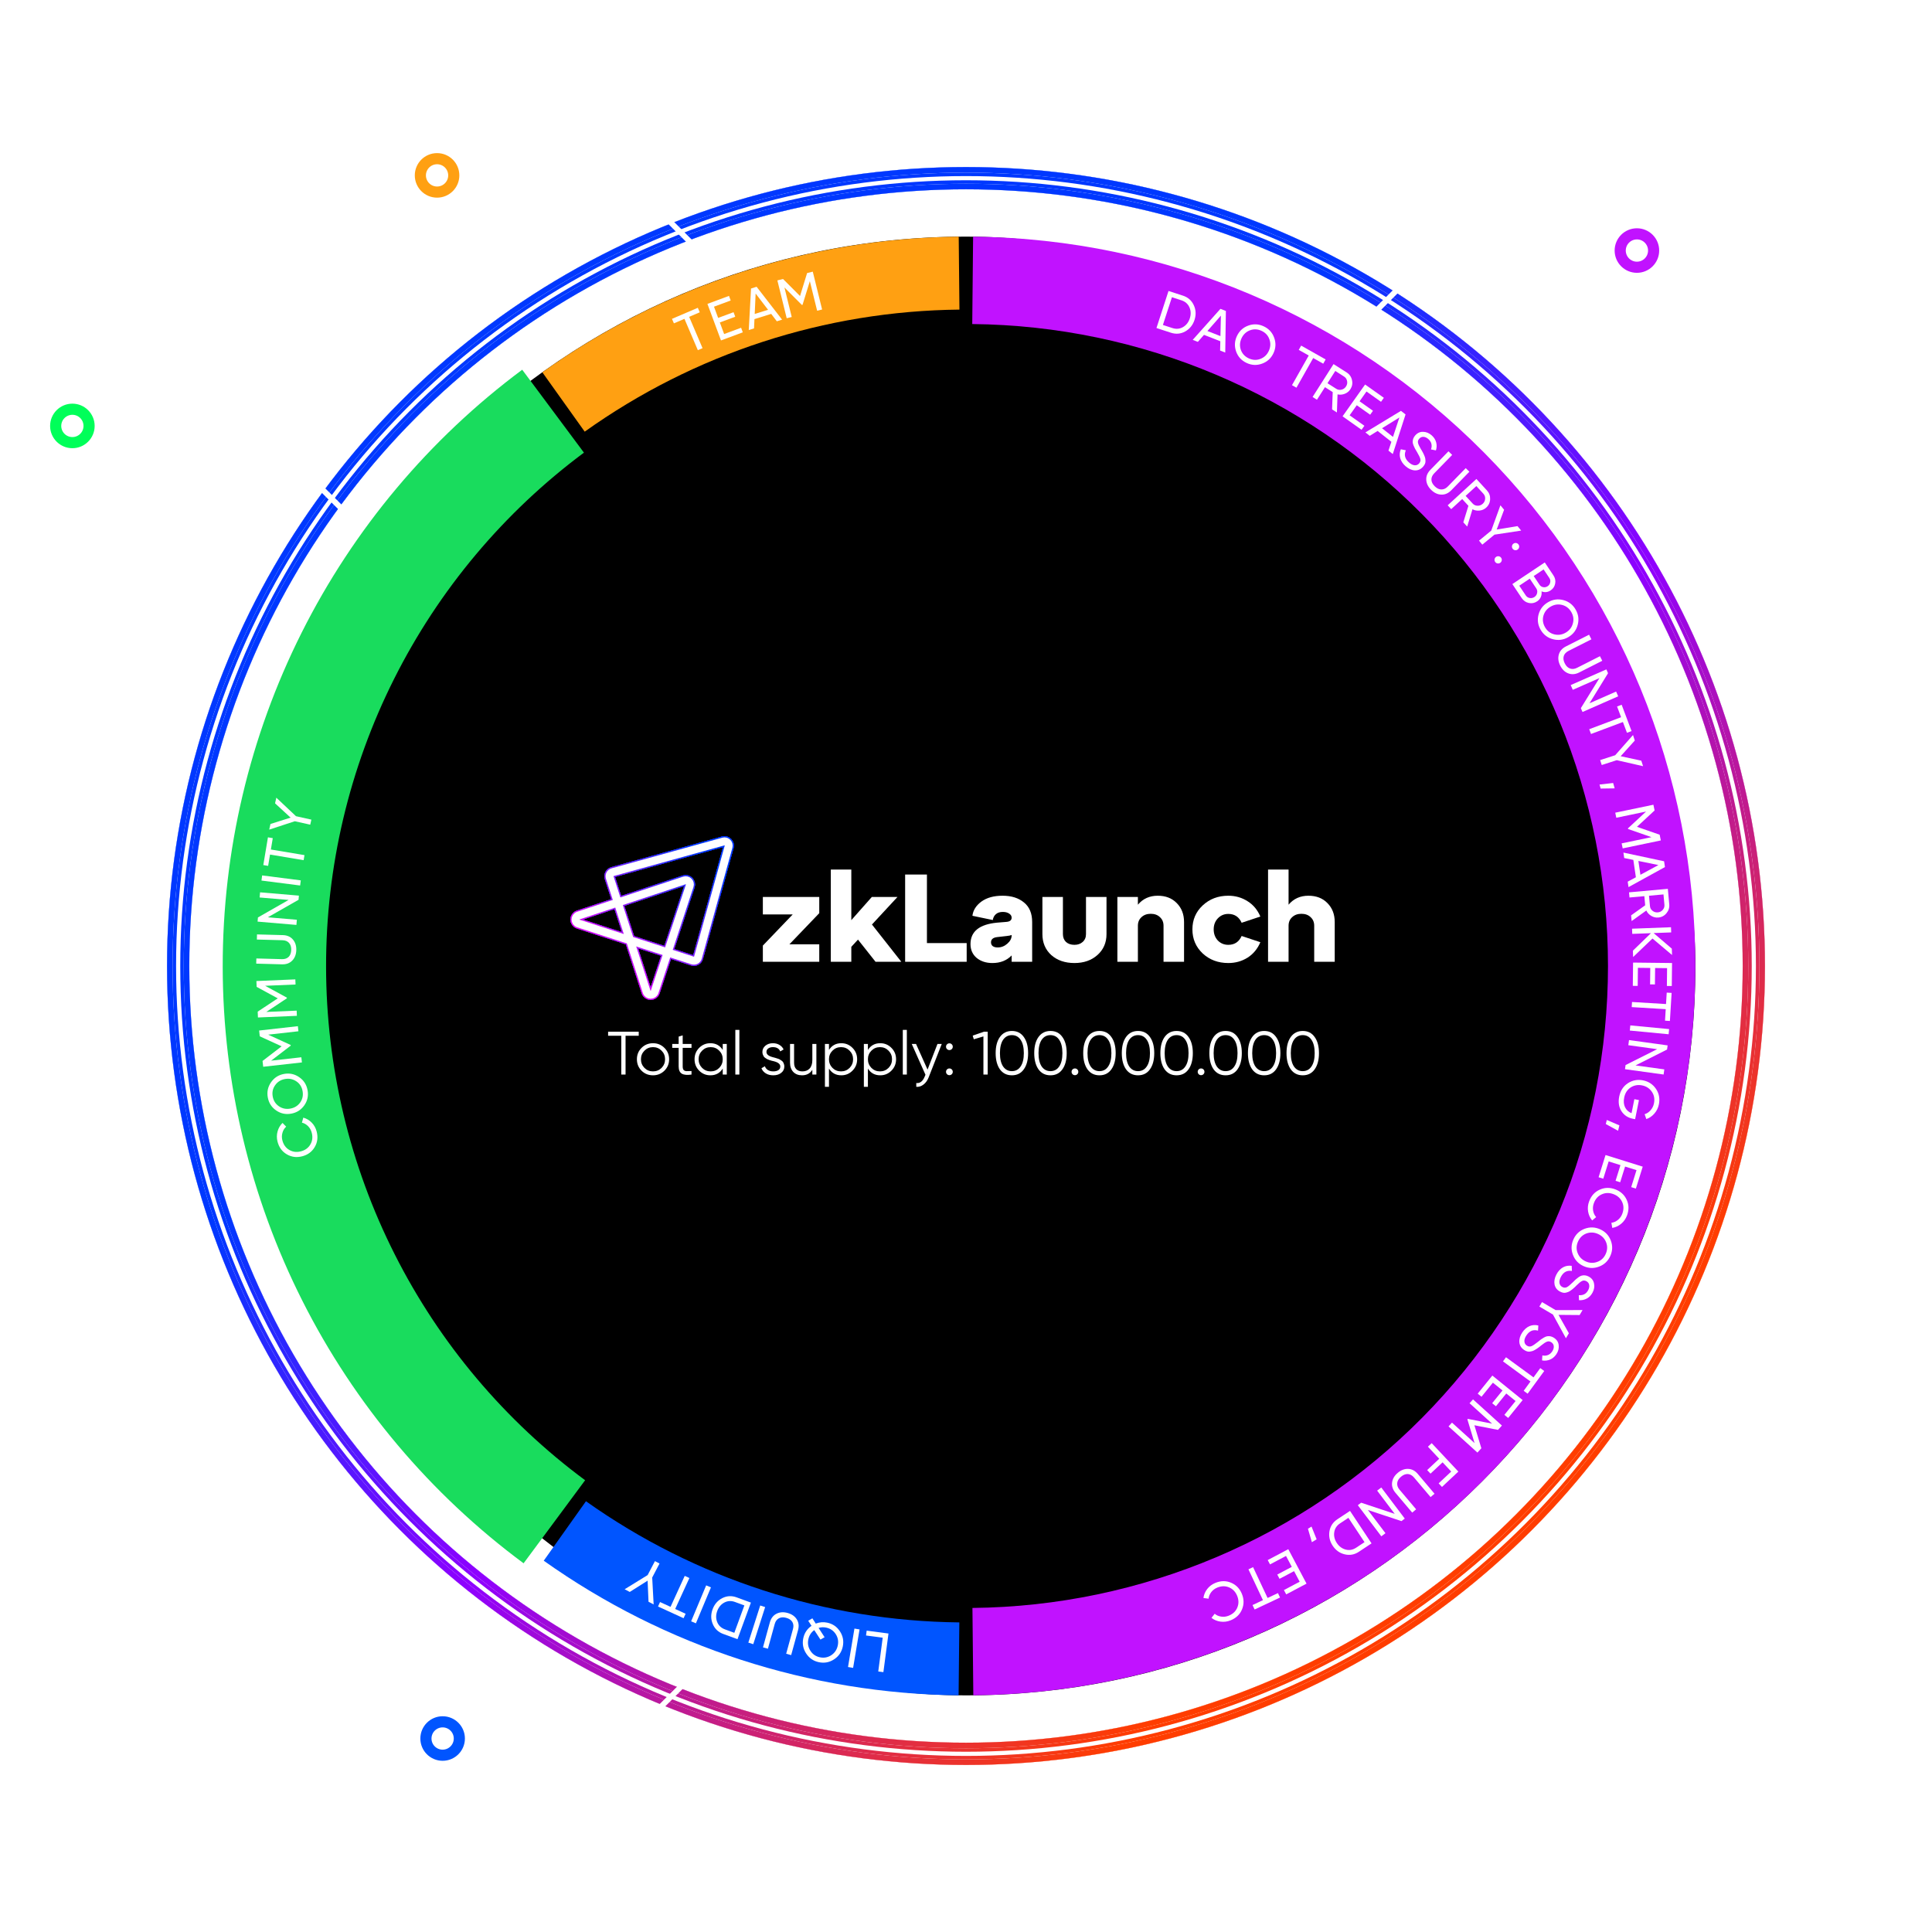<svg width="654" height="654" viewBox="0 0 694 694" fill="none" xmlns="http://www.w3.org/2000/svg">
<rect x="85" y="85" width="524" height="524" rx="262" fill="black"/>
<g filter="url(#filter0_f_229_1903)">
<circle cx="347" cy="347" r="283" stroke="white" stroke-width="8"/>
<circle cx="347" cy="347" r="283" stroke="url(#paint0_linear_229_1903)" stroke-width="8"/>
</g>
<g filter="url(#filter1_f_229_1903)">
<circle cx="347" cy="347" r="283" stroke="white" stroke-width="8"/>
<circle cx="347" cy="347" r="283" stroke="url(#paint1_linear_229_1903)" stroke-width="8"/>
</g>
<g filter="url(#filter2_f_229_1903)">
<circle cx="347" cy="347" r="283" stroke="white" stroke-width="4"/>
<circle cx="347" cy="347" r="283" stroke="url(#paint2_linear_229_1903)" stroke-width="4"/>
</g>
<circle cx="347" cy="347" r="283" stroke="white" stroke-width="1.5"/>
<path d="M274.027 322.203H294.289V328.024L283.559 339.217H294.289V345.485H274.027V339.665L284.757 328.471H274.027V322.203Z" fill="white"/>
<path d="M313.218 332.098L323.764 345.485H314.507L308.198 337.516L305.804 340.112V345.485H298.436V312.353H305.804V330.531L313.172 322.203H322.382L313.218 332.098Z" fill="white"/>
<path d="M347.243 345.485H325.138V314.144H332.967V338.769H347.243V345.485Z" fill="white"/>
<path d="M360.128 321.756C363.321 321.756 365.885 322.561 367.819 324.173C369.784 325.755 370.766 328.098 370.766 331.203V345.485H363.398V343.202C361.648 345.022 359.345 345.933 356.49 345.933C354.218 345.933 352.33 345.321 350.826 344.097C349.352 342.843 348.615 341.187 348.615 339.127C348.615 334.59 351.808 332.023 358.194 331.426L361.464 331.158C362.753 331.068 363.398 330.561 363.398 329.636C363.398 329.039 363.091 328.546 362.477 328.158C361.893 327.77 361.141 327.576 360.22 327.576C359.176 327.576 358.347 327.845 357.733 328.382C357.119 328.919 356.751 329.621 356.628 330.486L349.306 328.964C349.552 326.964 350.626 325.263 352.53 323.86C354.464 322.457 356.997 321.756 360.128 321.756ZM358.378 340.336C359.668 340.336 360.819 339.888 361.832 338.993C362.876 338.098 363.398 337.098 363.398 335.993V335.859C363.091 336.008 362.523 336.128 361.694 336.217L358.148 336.62C356.705 336.799 355.984 337.426 355.984 338.501C355.984 339.068 356.183 339.515 356.582 339.844C357.012 340.172 357.611 340.336 358.378 340.336Z" fill="white"/>
<path d="M374.445 335.546V322.203H381.814V335.546C381.814 336.71 382.182 337.65 382.919 338.366C383.686 339.053 384.7 339.396 385.958 339.396C387.156 339.396 388.138 339.053 388.906 338.366C389.704 337.65 390.103 336.71 390.103 335.546V322.203H397.471V335.546C397.471 338.62 396.381 341.127 394.201 343.067C392.052 344.978 389.305 345.933 385.958 345.933C382.55 345.933 379.772 344.978 377.623 343.067C375.505 341.127 374.445 338.62 374.445 335.546Z" fill="white"/>
<path d="M415.884 321.756C418.709 321.756 420.981 322.636 422.7 324.397C424.45 326.158 425.325 328.427 425.325 331.203V345.485H417.957V332.546C417.957 331.262 417.527 330.232 416.667 329.456C415.838 328.651 414.733 328.248 413.352 328.248C412.001 328.248 410.895 328.651 410.036 329.456C409.176 330.232 408.746 331.262 408.746 332.546V345.485H401.378V322.203H408.746V324.979C410.558 322.83 412.937 321.756 415.884 321.756Z" fill="white"/>
<path d="M432.013 342.485C429.557 340.157 428.329 337.277 428.329 333.844C428.329 330.412 429.557 327.546 432.013 325.248C434.5 322.92 437.57 321.756 441.223 321.756C443.772 321.756 446.074 322.412 448.131 323.726C450.188 325.009 451.723 326.845 452.736 329.233L446.013 331.471C445.061 329.352 443.465 328.292 441.223 328.292C439.719 328.292 438.46 328.83 437.447 329.904C436.465 330.949 435.974 332.262 435.974 333.844C435.974 335.426 436.465 336.754 437.447 337.829C438.46 338.874 439.719 339.396 441.223 339.396C443.465 339.396 445.061 338.336 446.013 336.217L452.736 338.456C451.723 340.844 450.188 342.694 448.131 344.008C446.074 345.291 443.772 345.933 441.223 345.933C437.57 345.933 434.5 344.784 432.013 342.485Z" fill="white"/>
<path d="M470.009 321.756C472.834 321.756 475.105 322.636 476.825 324.397C478.575 326.158 479.45 328.427 479.45 331.203V345.485H472.081V332.546C472.081 331.262 471.652 330.232 470.792 329.456C469.963 328.651 468.858 328.248 467.476 328.248C466.125 328.248 465.02 328.651 464.161 329.456C463.301 330.232 462.871 331.262 462.871 332.546V345.485H455.503V312.353H462.871V324.979C464.682 322.83 467.062 321.756 470.009 321.756Z" fill="white"/>
<g filter="url(#filter3_f_229_1903)">
<path d="M239.836 342.12L248.787 345.017C249.606 345.282 250.481 344.81 250.711 343.979L261.704 304.159C262.018 303.024 260.976 301.981 259.843 302.295L220.072 313.302C219.242 313.532 218.77 314.408 219.035 315.228L221.928 324.19M239.836 342.12L226.302 337.741M239.836 342.12L235.159 356.279C234.7 357.67 232.733 357.663 232.283 356.269L226.302 337.741M239.836 342.12L247.741 318.19C248.131 317.008 247.01 315.885 245.829 316.276L221.928 324.19M226.302 337.741L207.796 331.752C206.404 331.302 206.397 329.332 207.786 328.872L221.928 324.19M226.302 337.741L221.928 324.19" stroke="url(#paint3_linear_229_1903)" stroke-width="3.736" stroke-linejoin="round"/>
</g>
<g filter="url(#filter4_f_229_1903)">
<path d="M239.836 342.12L248.787 345.017C249.606 345.282 250.481 344.81 250.711 343.979L261.704 304.159C262.018 303.024 260.976 301.981 259.843 302.295L220.072 313.302C219.242 313.532 218.77 314.408 219.035 315.228L221.928 324.19M239.836 342.12L226.302 337.741M239.836 342.12L235.159 356.279C234.7 357.67 232.733 357.663 232.283 356.269L226.302 337.741M239.836 342.12L247.741 318.19C248.131 317.008 247.01 315.885 245.829 316.276L221.928 324.19M226.302 337.741L207.796 331.752C206.404 331.302 206.397 329.332 207.786 328.872L221.928 324.19M226.302 337.741L221.928 324.19" stroke="url(#paint4_linear_229_1903)" stroke-width="3.736" stroke-linejoin="round"/>
<path d="M239.836 342.12L248.787 345.017C249.606 345.282 250.481 344.81 250.711 343.979L261.704 304.159C262.018 303.024 260.976 301.981 259.843 302.295L220.072 313.302C219.242 313.532 218.77 314.408 219.035 315.228L221.928 324.19M239.836 342.12L226.302 337.741M239.836 342.12L235.159 356.279C234.7 357.67 232.733 357.663 232.283 356.269L226.302 337.741M239.836 342.12L247.741 318.19C248.131 317.008 247.01 315.885 245.829 316.276L221.928 324.19M226.302 337.741L207.796 331.752C206.404 331.302 206.397 329.332 207.786 328.872L221.928 324.19M226.302 337.741L221.928 324.19" stroke="#0038FF" stroke-width="3.736" stroke-linejoin="round"/>
</g>
<g filter="url(#filter5_f_229_1903)">
<path d="M239.836 342.12L248.787 345.017C249.606 345.282 250.481 344.81 250.711 343.979L261.704 304.159C262.018 303.024 260.976 301.981 259.843 302.295L220.072 313.302C219.242 313.532 218.77 314.408 219.035 315.228L221.928 324.19M239.836 342.12L226.302 337.741M239.836 342.12L235.159 356.279C234.7 357.67 232.733 357.663 232.283 356.269L226.302 337.741M239.836 342.12L247.741 318.19C248.131 317.008 247.01 315.885 245.829 316.276L221.928 324.19M226.302 337.741L207.796 331.752C206.404 331.302 206.397 329.332 207.786 328.872L221.928 324.19M226.302 337.741L221.928 324.19" stroke="url(#paint5_linear_229_1903)" stroke-width="3.736" stroke-linejoin="round"/>
</g>
<path d="M239.836 342.12L248.787 345.017C249.606 345.282 250.481 344.81 250.711 343.979L261.704 304.159C262.018 303.024 260.976 301.981 259.843 302.295L220.072 313.302C219.242 313.532 218.77 314.408 219.035 315.228L221.928 324.19M239.836 342.12L226.302 337.741M239.836 342.12L235.159 356.279C234.7 357.67 232.733 357.663 232.283 356.269L226.302 337.741M239.836 342.12L247.741 318.19C248.131 317.008 247.01 315.885 245.829 316.276L221.928 324.19M226.302 337.741L207.796 331.752C206.404 331.302 206.397 329.332 207.786 328.872L221.928 324.19M226.302 337.741L221.928 324.19" stroke="white" stroke-width="2.867" stroke-linejoin="round"/>
<path d="M218.44 370.6H229.44V372.052H224.71V386H223.17V372.052H218.44V370.6ZM238.662 384.614C237.533 385.714 236.169 386.264 234.57 386.264C232.942 386.264 231.571 385.714 230.456 384.614C229.342 383.5 228.784 382.128 228.784 380.5C228.784 378.872 229.342 377.508 230.456 376.408C231.571 375.294 232.942 374.736 234.57 374.736C236.184 374.736 237.548 375.294 238.662 376.408C239.792 377.508 240.356 378.872 240.356 380.5C240.356 382.114 239.792 383.485 238.662 384.614ZM231.49 383.602C232.326 384.438 233.353 384.856 234.57 384.856C235.788 384.856 236.814 384.438 237.65 383.602C238.486 382.737 238.904 381.703 238.904 380.5C238.904 379.283 238.486 378.256 237.65 377.42C236.814 376.57 235.788 376.144 234.57 376.144C233.353 376.144 232.326 376.57 231.49 377.42C230.654 378.256 230.236 379.283 230.236 380.5C230.236 381.703 230.654 382.737 231.49 383.602ZM248.401 375V376.408H245.233V383.074C245.233 383.676 245.351 384.108 245.585 384.372C245.82 384.622 246.172 384.754 246.641 384.768C247.111 384.768 247.697 384.754 248.401 384.724V386C246.832 386.235 245.666 386.125 244.903 385.67C244.155 385.201 243.781 384.336 243.781 383.074V376.408H241.471V375H243.781V372.36L245.233 371.92V375H248.401ZM259.615 377.156V375H261.067V386H259.615V383.844C258.603 385.458 257.122 386.264 255.171 386.264C253.602 386.264 252.26 385.707 251.145 384.592C250.045 383.478 249.495 382.114 249.495 380.5C249.495 378.887 250.045 377.523 251.145 376.408C252.26 375.294 253.602 374.736 255.171 374.736C257.122 374.736 258.603 375.543 259.615 377.156ZM252.201 383.602C253.037 384.438 254.064 384.856 255.281 384.856C256.499 384.856 257.525 384.438 258.361 383.602C259.197 382.737 259.615 381.703 259.615 380.5C259.615 379.283 259.197 378.256 258.361 377.42C257.525 376.57 256.499 376.144 255.281 376.144C254.064 376.144 253.037 376.57 252.201 377.42C251.365 378.256 250.947 379.283 250.947 380.5C250.947 381.703 251.365 382.737 252.201 383.602ZM265.594 386H264.142V369.94H265.594V386ZM275.319 377.882C275.319 378.733 276.074 379.356 277.585 379.752C278.01 379.855 278.289 379.928 278.421 379.972C278.553 380.002 278.809 380.082 279.191 380.214C279.587 380.332 279.858 380.434 280.005 380.522C280.166 380.61 280.386 380.75 280.665 380.94C280.943 381.116 281.141 381.3 281.259 381.49C281.376 381.666 281.486 381.901 281.589 382.194C281.691 382.473 281.743 382.774 281.743 383.096C281.743 384.035 281.369 384.798 280.621 385.384C279.902 385.971 278.949 386.264 277.761 386.264C276.734 386.264 275.847 386.037 275.099 385.582C274.351 385.113 273.823 384.497 273.515 383.734L274.747 383.008C274.952 383.58 275.319 384.035 275.847 384.372C276.389 384.695 277.027 384.856 277.761 384.856C278.509 384.856 279.117 384.71 279.587 384.416C280.056 384.123 280.291 383.683 280.291 383.096C280.291 382.246 279.535 381.622 278.025 381.226C277.599 381.124 277.321 381.058 277.189 381.028C277.057 380.984 276.793 380.904 276.397 380.786C276.015 380.654 275.744 380.544 275.583 380.456C275.436 380.368 275.223 380.236 274.945 380.06C274.666 379.87 274.468 379.686 274.351 379.51C274.233 379.32 274.123 379.085 274.021 378.806C273.918 378.513 273.867 378.205 273.867 377.882C273.867 376.988 274.219 376.24 274.923 375.638C275.656 375.037 276.558 374.736 277.629 374.736C278.509 374.736 279.286 374.934 279.961 375.33C280.65 375.726 281.156 376.276 281.479 376.98L280.269 377.684C279.858 376.658 278.978 376.144 277.629 376.144C276.969 376.144 276.419 376.298 275.979 376.606C275.539 376.914 275.319 377.34 275.319 377.882ZM291.802 380.764V375H293.254V386H291.802V384.284C290.98 385.604 289.748 386.264 288.106 386.264C286.786 386.264 285.737 385.861 284.96 385.054C284.182 384.233 283.794 383.133 283.794 381.754V375H285.246V381.754C285.246 382.737 285.502 383.5 286.016 384.042C286.544 384.585 287.284 384.856 288.238 384.856C289.338 384.856 290.203 384.512 290.834 383.822C291.479 383.133 291.802 382.114 291.802 380.764ZM302.221 374.736C303.79 374.736 305.125 375.294 306.225 376.408C307.34 377.523 307.897 378.887 307.897 380.5C307.897 382.114 307.34 383.478 306.225 384.592C305.125 385.707 303.79 386.264 302.221 386.264C300.27 386.264 298.789 385.458 297.777 383.844V390.4H296.325V375H297.777V377.156C298.789 375.543 300.27 374.736 302.221 374.736ZM299.031 383.602C299.867 384.438 300.894 384.856 302.111 384.856C303.328 384.856 304.355 384.438 305.191 383.602C306.027 382.737 306.445 381.703 306.445 380.5C306.445 379.283 306.027 378.256 305.191 377.42C304.355 376.57 303.328 376.144 302.111 376.144C300.894 376.144 299.867 376.57 299.031 377.42C298.195 378.256 297.777 379.283 297.777 380.5C297.777 381.703 298.195 382.737 299.031 383.602ZM316.207 374.736C317.777 374.736 319.111 375.294 320.211 376.408C321.326 377.523 321.883 378.887 321.883 380.5C321.883 382.114 321.326 383.478 320.211 384.592C319.111 385.707 317.777 386.264 316.207 386.264C314.257 386.264 312.775 385.458 311.763 383.844V390.4H310.311V375H311.763V377.156C312.775 375.543 314.257 374.736 316.207 374.736ZM313.017 383.602C313.853 384.438 314.88 384.856 316.097 384.856C317.315 384.856 318.341 384.438 319.177 383.602C320.013 382.737 320.431 381.703 320.431 380.5C320.431 379.283 320.013 378.256 319.177 377.42C318.341 376.57 317.315 376.144 316.097 376.144C314.88 376.144 313.853 376.57 313.017 377.42C312.181 378.256 311.763 379.283 311.763 380.5C311.763 381.703 312.181 382.737 313.017 383.602ZM325.75 386H324.298V369.94H325.75V386ZM333.187 384.218L336.751 375H338.291L333.583 387.012C333.143 388.127 332.527 388.985 331.735 389.586C330.958 390.202 330.092 390.474 329.139 390.4V389.036C330.459 389.198 331.464 388.435 332.153 386.748L332.439 386.066L327.511 375H329.051L333.187 384.218ZM342.246 375.99C342.246 376.328 342.129 376.614 341.894 376.848C341.659 377.083 341.373 377.2 341.036 377.2C340.699 377.2 340.413 377.083 340.178 376.848C339.943 376.614 339.826 376.328 339.826 375.99C339.826 375.653 339.943 375.367 340.178 375.132C340.413 374.898 340.699 374.78 341.036 374.78C341.373 374.78 341.659 374.898 341.894 375.132C342.129 375.367 342.246 375.653 342.246 375.99ZM342.246 385.01C342.246 385.348 342.129 385.634 341.894 385.868C341.659 386.103 341.373 386.22 341.036 386.22C340.699 386.22 340.413 386.103 340.178 385.868C339.943 385.634 339.826 385.348 339.826 385.01C339.826 384.673 339.943 384.387 340.178 384.152C340.413 383.918 340.699 383.8 341.036 383.8C341.373 383.8 341.659 383.918 341.894 384.152C342.129 384.387 342.246 384.673 342.246 385.01ZM349.406 372.008L353.476 370.6H354.796V386H353.256V372.294L349.802 373.328L349.406 372.008ZM367.773 384.108C366.761 385.546 365.331 386.264 363.483 386.264C361.649 386.264 360.212 385.546 359.171 384.108C358.159 382.656 357.653 380.72 357.653 378.3C357.653 375.866 358.159 373.937 359.171 372.514C360.212 371.062 361.649 370.336 363.483 370.336C365.331 370.336 366.761 371.062 367.773 372.514C368.799 373.937 369.313 375.866 369.313 378.3C369.313 380.735 368.799 382.671 367.773 384.108ZM360.315 383.074C361.092 384.204 362.148 384.768 363.483 384.768C364.832 384.768 365.881 384.204 366.629 383.074C367.391 381.96 367.773 380.368 367.773 378.3C367.773 376.232 367.391 374.641 366.629 373.526C365.881 372.397 364.832 371.832 363.483 371.832C362.148 371.832 361.092 372.397 360.315 373.526C359.567 374.656 359.193 376.247 359.193 378.3C359.193 380.354 359.567 381.945 360.315 383.074ZM381.63 384.108C380.618 385.546 379.188 386.264 377.34 386.264C375.507 386.264 374.069 385.546 373.028 384.108C372.016 382.656 371.51 380.72 371.51 378.3C371.51 375.866 372.016 373.937 373.028 372.514C374.069 371.062 375.507 370.336 377.34 370.336C379.188 370.336 380.618 371.062 381.63 372.514C382.657 373.937 383.17 375.866 383.17 378.3C383.17 380.735 382.657 382.671 381.63 384.108ZM374.172 383.074C374.949 384.204 376.005 384.768 377.34 384.768C378.689 384.768 379.738 384.204 380.486 383.074C381.249 381.96 381.63 380.368 381.63 378.3C381.63 376.232 381.249 374.641 380.486 373.526C379.738 372.397 378.689 371.832 377.34 371.832C376.005 371.832 374.949 372.397 374.172 373.526C373.424 374.656 373.05 376.247 373.05 378.3C373.05 380.354 373.424 381.945 374.172 383.074ZM387.342 385.01C387.342 385.348 387.224 385.634 386.99 385.868C386.755 386.103 386.469 386.22 386.132 386.22C385.794 386.22 385.508 386.103 385.274 385.868C385.039 385.634 384.922 385.348 384.922 385.01C384.922 384.673 385.039 384.387 385.274 384.152C385.508 383.918 385.794 383.8 386.132 383.8C386.469 383.8 386.755 383.918 386.99 384.152C387.224 384.387 387.342 384.673 387.342 385.01ZM399.226 384.108C398.214 385.546 396.784 386.264 394.936 386.264C393.103 386.264 391.665 385.546 390.624 384.108C389.612 382.656 389.106 380.72 389.106 378.3C389.106 375.866 389.612 373.937 390.624 372.514C391.665 371.062 393.103 370.336 394.936 370.336C396.784 370.336 398.214 371.062 399.226 372.514C400.253 373.937 400.766 375.866 400.766 378.3C400.766 380.735 400.253 382.671 399.226 384.108ZM391.768 383.074C392.545 384.204 393.601 384.768 394.936 384.768C396.285 384.768 397.334 384.204 398.082 383.074C398.845 381.96 399.226 380.368 399.226 378.3C399.226 376.232 398.845 374.641 398.082 373.526C397.334 372.397 396.285 371.832 394.936 371.832C393.601 371.832 392.545 372.397 391.768 373.526C391.02 374.656 390.646 376.247 390.646 378.3C390.646 380.354 391.02 381.945 391.768 383.074ZM413.083 384.108C412.071 385.546 410.641 386.264 408.793 386.264C406.96 386.264 405.523 385.546 404.481 384.108C403.469 382.656 402.963 380.72 402.963 378.3C402.963 375.866 403.469 373.937 404.481 372.514C405.523 371.062 406.96 370.336 408.793 370.336C410.641 370.336 412.071 371.062 413.083 372.514C414.11 373.937 414.623 375.866 414.623 378.3C414.623 380.735 414.11 382.671 413.083 384.108ZM405.625 383.074C406.403 384.204 407.459 384.768 408.793 384.768C410.143 384.768 411.191 384.204 411.939 383.074C412.702 381.96 413.083 380.368 413.083 378.3C413.083 376.232 412.702 374.641 411.939 373.526C411.191 372.397 410.143 371.832 408.793 371.832C407.459 371.832 406.403 372.397 405.625 373.526C404.877 374.656 404.503 376.247 404.503 378.3C404.503 380.354 404.877 381.945 405.625 383.074ZM426.941 384.108C425.929 385.546 424.499 386.264 422.651 386.264C420.817 386.264 419.38 385.546 418.339 384.108C417.327 382.656 416.821 380.72 416.821 378.3C416.821 375.866 417.327 373.937 418.339 372.514C419.38 371.062 420.817 370.336 422.651 370.336C424.499 370.336 425.929 371.062 426.941 372.514C427.967 373.937 428.481 375.866 428.481 378.3C428.481 380.735 427.967 382.671 426.941 384.108ZM419.483 383.074C420.26 384.204 421.316 384.768 422.651 384.768C424 384.768 425.049 384.204 425.797 383.074C426.559 381.96 426.941 380.368 426.941 378.3C426.941 376.232 426.559 374.641 425.797 373.526C425.049 372.397 424 371.832 422.651 371.832C421.316 371.832 420.26 372.397 419.483 373.526C418.735 374.656 418.361 376.247 418.361 378.3C418.361 380.354 418.735 381.945 419.483 383.074ZM432.652 385.01C432.652 385.348 432.535 385.634 432.3 385.868C432.065 386.103 431.779 386.22 431.442 386.22C431.105 386.22 430.819 386.103 430.584 385.868C430.349 385.634 430.232 385.348 430.232 385.01C430.232 384.673 430.349 384.387 430.584 384.152C430.819 383.918 431.105 383.8 431.442 383.8C431.779 383.8 432.065 383.918 432.3 384.152C432.535 384.387 432.652 384.673 432.652 385.01ZM444.536 384.108C443.524 385.546 442.094 386.264 440.246 386.264C438.413 386.264 436.976 385.546 435.934 384.108C434.922 382.656 434.416 380.72 434.416 378.3C434.416 375.866 434.922 373.937 435.934 372.514C436.976 371.062 438.413 370.336 440.246 370.336C442.094 370.336 443.524 371.062 444.536 372.514C445.563 373.937 446.076 375.866 446.076 378.3C446.076 380.735 445.563 382.671 444.536 384.108ZM437.078 383.074C437.856 384.204 438.912 384.768 440.246 384.768C441.596 384.768 442.644 384.204 443.392 383.074C444.155 381.96 444.536 380.368 444.536 378.3C444.536 376.232 444.155 374.641 443.392 373.526C442.644 372.397 441.596 371.832 440.246 371.832C438.912 371.832 437.856 372.397 437.078 373.526C436.33 374.656 435.956 376.247 435.956 378.3C435.956 380.354 436.33 381.945 437.078 383.074ZM458.394 384.108C457.382 385.546 455.952 386.264 454.104 386.264C452.27 386.264 450.833 385.546 449.792 384.108C448.78 382.656 448.274 380.72 448.274 378.3C448.274 375.866 448.78 373.937 449.792 372.514C450.833 371.062 452.27 370.336 454.104 370.336C455.952 370.336 457.382 371.062 458.394 372.514C459.42 373.937 459.934 375.866 459.934 378.3C459.934 380.735 459.42 382.671 458.394 384.108ZM450.936 383.074C451.713 384.204 452.769 384.768 454.104 384.768C455.453 384.768 456.502 384.204 457.25 383.074C458.012 381.96 458.394 380.368 458.394 378.3C458.394 376.232 458.012 374.641 457.25 373.526C456.502 372.397 455.453 371.832 454.104 371.832C452.769 371.832 451.713 372.397 450.936 373.526C450.188 374.656 449.814 376.247 449.814 378.3C449.814 380.354 450.188 381.945 450.936 383.074ZM472.251 384.108C471.239 385.546 469.809 386.264 467.961 386.264C466.128 386.264 464.691 385.546 463.649 384.108C462.637 382.656 462.131 380.72 462.131 378.3C462.131 375.866 462.637 373.937 463.649 372.514C464.691 371.062 466.128 370.336 467.961 370.336C469.809 370.336 471.239 371.062 472.251 372.514C473.278 373.937 473.791 375.866 473.791 378.3C473.791 380.735 473.278 382.671 472.251 384.108ZM464.793 383.074C465.571 384.204 466.627 384.768 467.961 384.768C469.311 384.768 470.359 384.204 471.107 383.074C471.87 381.96 472.251 380.368 472.251 378.3C472.251 376.232 471.87 374.641 471.107 373.526C470.359 372.397 469.311 371.832 467.961 371.832C466.627 371.832 465.571 372.397 464.793 373.526C464.045 374.656 463.671 376.247 463.671 378.3C463.671 380.354 464.045 381.945 464.793 383.074Z" fill="white"/>
<path d="M349.551 85.012C418.586 85.685 484.565 113.578 533.148 162.628C581.731 211.679 608.99 277.923 609 346.961C609.01 415.999 581.771 482.251 533.203 531.317C484.634 580.382 418.663 608.294 349.629 608.987L349.314 577.598C410.077 576.989 468.145 552.42 510.894 509.234C553.643 466.047 577.619 407.733 577.61 346.966C577.601 286.199 553.608 227.892 510.846 184.718C468.084 141.544 410.009 116.993 349.245 116.401L349.551 85.012Z" fill="#C112FF"/>
<path d="M344.342 608.987C290.897 608.444 238.897 591.57 195.317 560.626L210.485 539.264C249.707 567.113 296.508 582.3 344.608 582.788L344.342 608.987Z" fill="#0055FF"/>
<path d="M188.084 561.558C154.6 536.757 127.384 504.463 108.616 467.26C89.848 430.057 80.048 388.977 80 347.308C79.952 305.639 89.657 264.537 108.339 227.291C127.022 190.044 154.162 157.688 187.59 132.81L209.758 162.596C180.979 184.014 157.613 211.871 141.529 243.938C125.444 276.005 117.088 311.391 117.13 347.265C117.171 383.14 125.608 418.507 141.767 450.536C157.925 482.565 181.356 510.369 210.184 531.721L188.084 561.558Z" fill="#19DC5D"/>
<path d="M194.814 133.731C238.503 102.555 290.713 85.549 344.382 85.013L344.644 111.212C296.342 111.694 249.353 127 210.033 155.058L194.814 133.731Z" fill="#FFA012"/>
<path d="M419.747 104.517L424.939 106.205C426.739 106.791 428.032 107.926 428.815 109.611C429.604 111.284 429.694 113.052 429.088 114.916C428.486 116.767 427.37 118.15 425.741 119.064C424.12 119.953 422.409 120.104 420.609 119.519L415.416 117.83L419.747 104.517ZM417.73 116.732L421.153 117.845C422.51 118.286 423.774 118.172 424.945 117.501C426.121 116.818 426.938 115.773 427.395 114.365C427.853 112.958 427.808 111.632 427.259 110.388C426.706 109.157 425.751 108.32 424.395 107.879L420.971 106.766L417.73 116.732Z" fill="white"/>
<path d="M440.123 126.642L438.279 125.922L438.359 122.582L432.491 120.29L430.287 122.801L428.442 122.08L438.397 110.938L440.353 111.702L440.123 126.642ZM438.559 113.384L433.72 118.902L438.396 120.728L438.559 113.384Z" fill="white"/>
<path d="M444.298 120.753C445.15 118.914 446.505 117.654 448.364 116.972C450.228 116.278 452.08 116.357 453.919 117.209C455.758 118.06 457.016 119.422 457.692 121.293C458.386 123.157 458.307 125.009 457.455 126.848C456.609 128.674 455.247 129.932 453.371 130.62C451.507 131.314 449.655 131.236 447.816 130.384C445.977 129.532 444.719 128.171 444.043 126.3C443.372 124.417 443.457 122.568 444.298 120.753ZM455.767 126.066C456.417 124.662 456.489 123.27 455.983 121.89C455.506 120.508 454.566 119.492 453.162 118.842C451.771 118.197 450.382 118.134 448.996 118.653C447.621 119.177 446.612 120.135 445.968 121.526C445.329 122.906 445.251 124.295 445.734 125.694C446.241 127.075 447.19 128.088 448.581 128.732C449.984 129.382 451.364 129.449 452.721 128.931C454.113 128.4 455.128 127.445 455.767 126.066Z" fill="white"/>
<path d="M467.393 124.146L476.187 129.113L475.322 130.645L471.717 128.61L465.698 139.268L464.096 138.363L470.115 127.705L466.527 125.679L467.393 124.146Z" fill="white"/>
<path d="M480.236 148.162L478.499 147.055L478.73 140.848L475.947 139.075L473.067 143.595L471.498 142.596L479.021 130.788L483.744 133.797C484.756 134.442 485.392 135.353 485.653 136.532C485.922 137.699 485.734 138.788 485.089 139.8C484.602 140.565 483.927 141.115 483.065 141.451C482.184 141.791 481.316 141.863 480.462 141.666L480.236 148.162ZM482.809 135.265L479.654 133.255L476.85 137.658L480.004 139.667C480.589 140.04 481.22 140.141 481.897 139.972C482.585 139.81 483.126 139.419 483.52 138.801C483.914 138.182 484.036 137.532 483.885 136.851C483.752 136.166 483.393 135.637 482.809 135.265Z" fill="white"/>
<path d="M487.368 145.563L484.802 149.187L490.106 152.944L489.088 154.38L482.267 149.548L490.359 138.123L497.099 142.898L496.082 144.334L490.86 140.635L488.374 144.144L493.189 147.554L492.183 148.974L487.368 145.563Z" fill="white"/>
<path d="M500.304 163.103L498.751 161.875L499.804 158.705L494.861 154.798L492.02 156.555L490.467 155.327L503.243 147.581L504.891 148.883L500.304 163.103ZM502.683 149.967L496.443 153.83L500.381 156.943L502.683 149.967Z" fill="white"/>
<path d="M504.902 167.467C503.921 166.605 503.278 165.64 502.973 164.573C502.687 163.505 502.76 162.442 503.193 161.384L505.002 161.75C504.285 163.374 504.662 164.833 506.134 166.127C506.845 166.752 507.519 167.086 508.154 167.13C508.8 167.183 509.343 166.959 509.783 166.459C510.215 165.968 510.355 165.425 510.203 164.83C510.065 164.301 509.662 163.476 508.995 162.357L508.279 161.142C508.138 160.858 507.962 160.473 507.751 159.986C507.559 159.497 507.462 159.093 507.46 158.771C507.442 157.903 507.737 157.124 508.344 156.433C509.154 155.512 510.109 155.072 511.207 155.115C512.324 155.138 513.342 155.554 514.264 156.364C515.085 157.086 515.625 157.925 515.885 158.881C516.145 159.837 516.118 160.808 515.803 161.791L514.038 161.437C514.538 159.96 514.217 158.719 513.075 157.716C512.504 157.214 511.921 156.949 511.324 156.921C510.727 156.894 510.217 157.12 509.794 157.601C509.389 158.062 509.246 158.557 509.366 159.088C509.486 159.638 509.837 160.39 510.418 161.344L510.862 162.081C511.088 162.511 511.212 162.744 511.233 162.78C511.448 163.182 511.653 163.655 511.849 164.2C511.987 164.588 512.055 165.056 512.052 165.604C512.095 166.263 511.808 166.942 511.192 167.643C510.382 168.565 509.399 169.006 508.244 168.967C507.088 168.909 505.974 168.409 504.902 167.467Z" fill="white"/>
<path d="M513.815 168.77L520.309 162.113L521.641 163.412L515.202 170.011C514.504 170.727 514.164 171.495 514.184 172.315C514.213 173.145 514.614 173.936 515.387 174.691C516.16 175.445 516.957 175.822 517.777 175.821C518.607 175.829 519.371 175.476 520.069 174.76L526.508 168.161L527.825 169.445L521.331 176.102C520.269 177.19 519.078 177.714 517.758 177.674C516.437 177.634 515.223 177.073 514.116 175.993C513 174.904 512.405 173.7 512.332 172.381C512.259 171.061 512.753 169.858 513.815 168.77Z" fill="white"/>
<path d="M527.036 189.15L525.643 187.632L527.47 181.695L525.239 179.263L521.29 182.887L520.032 181.516L530.348 172.051L534.134 176.177C534.945 177.062 535.325 178.107 535.273 179.312C535.231 180.509 534.768 181.513 533.884 182.324C533.216 182.937 532.422 183.295 531.502 183.397C530.563 183.498 529.706 183.343 528.931 182.932L527.036 189.15ZM532.852 177.354L530.323 174.598L526.477 178.127L529.005 180.883C529.474 181.394 530.057 181.655 530.755 181.666C531.462 181.687 532.086 181.45 532.626 180.954C533.166 180.458 533.452 179.862 533.482 179.164C533.53 178.468 533.32 177.865 532.852 177.354Z" fill="white"/>
<path d="M545.113 188.988L546.432 190.595L536.839 192.053L532.464 195.645L531.284 194.207L535.674 190.603L538.971 181.506L540.29 183.113L537.631 190.213L545.113 188.988Z" fill="white"/>
<path d="M543.376 197.132C543.158 196.845 543.073 196.525 543.121 196.17C543.169 195.815 543.337 195.528 543.623 195.31C543.909 195.092 544.23 195.007 544.585 195.055C544.94 195.103 545.227 195.27 545.445 195.557C545.671 195.854 545.756 196.174 545.7 196.519C545.652 196.874 545.485 197.16 545.198 197.379C544.912 197.597 544.591 197.682 544.236 197.634C543.889 197.596 543.603 197.429 543.376 197.132ZM537.123 201.894C536.905 201.607 536.82 201.287 536.868 200.932C536.916 200.577 537.083 200.29 537.37 200.072C537.656 199.854 537.977 199.769 538.332 199.817C538.687 199.865 538.973 200.032 539.192 200.319C539.418 200.616 539.503 200.936 539.447 201.281C539.399 201.636 539.231 201.922 538.945 202.14C538.658 202.358 538.338 202.444 537.983 202.395C537.636 202.358 537.349 202.191 537.123 201.894Z" fill="white"/>
<path d="M553.74 212.43C553.837 213.151 553.751 213.826 553.481 214.454C553.212 215.083 552.772 215.601 552.163 216.009C551.231 216.631 550.231 216.826 549.162 216.594C548.093 216.362 547.244 215.774 546.615 214.832L543.26 209.809L554.902 202.033L558.012 206.69C558.627 207.611 558.837 208.585 558.642 209.613C558.454 210.652 557.911 211.472 557.013 212.072C555.971 212.768 554.88 212.887 553.74 212.43ZM556.565 207.657L554.488 204.547L550.929 206.924L553.006 210.034C553.332 210.522 553.778 210.817 554.344 210.92C554.91 211.023 555.442 210.908 555.941 210.575C556.429 210.249 556.73 209.8 556.844 209.226C556.977 208.657 556.884 208.133 556.565 207.657ZM545.74 210.389L548.062 213.865C548.41 214.387 548.885 214.702 549.488 214.813C550.091 214.923 550.658 214.801 551.191 214.445C551.712 214.097 552.033 213.618 552.154 213.008C552.291 212.42 552.185 211.865 551.837 211.344L549.515 207.868L545.74 210.389Z" fill="white"/>
<path d="M556.039 216.344C557.787 215.318 559.619 215.055 561.535 215.554C563.462 216.046 564.939 217.166 565.964 218.914C566.99 220.662 567.248 222.497 566.737 224.42C566.245 226.347 565.125 227.824 563.377 228.85C561.641 229.869 559.805 230.126 557.871 229.623C555.944 229.13 554.467 228.01 553.441 226.262C552.416 224.514 552.158 222.679 552.668 220.756C553.19 218.827 554.314 217.356 556.039 216.344ZM562.436 227.245C563.77 226.463 564.622 225.36 564.993 223.936C565.388 222.529 565.195 221.159 564.412 219.825C563.636 218.502 562.531 217.659 561.096 217.295C559.668 216.943 558.292 217.155 556.97 217.931C555.659 218.7 554.803 219.797 554.403 221.223C554.032 222.646 554.235 224.019 555.011 225.341C555.794 226.675 556.89 227.516 558.3 227.864C559.746 228.221 561.125 228.015 562.436 227.245Z" fill="white"/>
<path d="M562.516 232.195L570.813 227.992L571.653 229.651L563.428 233.818C562.536 234.27 561.967 234.887 561.721 235.669C561.48 236.464 561.604 237.343 562.092 238.306C562.58 239.27 563.213 239.883 563.989 240.148C564.772 240.424 565.609 240.336 566.501 239.884L574.726 235.718L575.558 237.359L567.261 241.562C565.905 242.248 564.609 242.36 563.372 241.895C562.136 241.43 561.168 240.508 560.469 239.129C559.764 237.737 559.59 236.405 559.947 235.133C560.304 233.861 561.16 232.882 562.516 232.195Z" fill="white"/>
<path d="M570.972 252.621L580.529 248.418L581.278 250.121L568.462 255.757L567.859 254.384L574.535 243.582L564.96 247.793L564.211 246.091L577.026 240.454L577.63 241.827L570.972 252.621Z" fill="white"/>
<path d="M582.521 253.157L586.076 262.61L584.428 263.23L582.971 259.355L571.515 263.663L570.867 261.941L582.324 257.632L580.873 253.776L582.521 253.157Z" fill="white"/>
<path d="M589.573 273.244L590.212 275.224L580.752 273.065L575.365 274.804L574.794 273.034L580.2 271.289L586.6 264.032L587.239 266.012L582.163 271.643L589.573 273.244Z" fill="white"/>
<path d="M579.463 281.265L580.007 283.19L574.976 283.261L574.568 281.818L579.463 281.265Z" fill="white"/>
<path d="M596.169 299.839L596.597 301.894L582.892 304.752L582.517 302.951L593.226 300.718L584.832 297.79L584.783 297.555L591.288 291.52L580.598 293.749L580.218 291.928L593.923 289.07L594.352 291.126L588.018 297.003L596.169 299.839Z" fill="white"/>
<path d="M584.982 318.665L584.693 316.707L587.633 315.121L586.715 308.888L583.443 308.218L583.154 306.259L597.765 309.383L598.071 311.461L584.982 318.665ZM595.721 310.736L588.53 309.268L589.261 314.234L595.721 310.736Z" fill="white"/>
<path d="M586.103 330.858L585.918 328.806L590.973 325.196L590.675 321.909L585.337 322.393L585.169 320.54L599.112 319.278L599.617 324.855C599.725 326.05 599.393 327.111 598.62 328.038C597.86 328.964 596.883 329.481 595.688 329.589C594.785 329.67 593.937 329.473 593.144 328.996C592.337 328.506 591.75 327.863 591.383 327.067L586.103 330.858ZM597.884 325.012L597.547 321.287L592.348 321.758L592.685 325.483C592.748 326.173 593.053 326.735 593.601 327.167C594.15 327.613 594.79 327.802 595.52 327.736C596.251 327.67 596.839 327.369 597.286 326.833C597.747 326.31 597.947 325.703 597.884 325.012Z" fill="white"/>
<path d="M593.595 337.129L586.64 343.775L586.555 341.497L593.042 335.208L586.327 335.461L586.257 333.603L600.247 333.075L600.317 334.934L594.001 335.172L600.537 340.77L600.623 343.048L593.595 337.129Z" fill="white"/>
<path d="M592.8 347.701L588.36 347.65L588.286 354.15L586.526 354.13L586.621 345.77L600.62 345.93L600.526 354.19L598.766 354.17L598.839 347.77L594.539 347.721L594.472 353.62L592.732 353.601L592.8 347.701Z" fill="white"/>
<path d="M600.468 356.664L599.854 366.746L598.097 366.639L598.349 362.506L586.131 361.763L586.243 359.926L598.46 360.67L598.711 356.557L600.468 356.664Z" fill="white"/>
<path d="M585.631 368.336L599.567 369.665L599.391 371.517L585.454 370.187L585.631 368.336Z" fill="white"/>
<path d="M587.502 382.712L597.844 384.14L597.59 385.983L583.721 384.067L583.926 382.581L595.273 376.88L584.912 375.449L585.166 373.607L599.034 375.522L598.829 377.008L587.502 382.712Z" fill="white"/>
<path d="M588.734 395.169L587.352 402.032L586.528 401.866C584.738 401.505 583.371 400.591 582.429 399.122C581.5 397.657 581.24 395.911 581.648 393.885C582.069 391.794 583.104 390.2 584.753 389.104C586.425 388.026 588.248 387.686 590.222 388.084C592.196 388.481 593.739 389.499 594.85 391.138C595.959 392.789 596.306 394.647 595.89 396.713C595.637 397.967 595.096 399.069 594.266 400.017C593.433 400.978 592.471 401.634 591.38 401.986L590.775 400.232C591.599 399.99 592.313 399.515 592.918 398.807C593.536 398.102 593.94 397.279 594.129 396.338C594.448 394.756 594.191 393.365 593.358 392.163C592.528 390.949 591.362 390.19 589.859 389.888C588.356 389.585 586.986 389.833 585.751 390.631C584.526 391.445 583.752 392.656 583.428 394.264C583.157 395.61 583.263 396.774 583.745 397.755C584.238 398.752 585.014 399.459 586.072 399.877L587.087 394.838L588.734 395.169Z" fill="white"/>
<path d="M581.712 404.246L581.235 406.188L576.826 403.765L577.184 402.308L581.712 404.246Z" fill="white"/>
<path d="M582.091 418.526L577.853 417.202L575.914 423.406L574.234 422.881L576.728 414.902L590.09 419.077L587.627 426.961L585.947 426.437L587.856 420.328L583.751 419.045L581.992 424.677L580.331 424.158L582.091 418.526Z" fill="white"/>
<path d="M570.838 431.541C571.583 429.542 572.851 428.143 574.643 427.346C576.422 426.543 578.273 426.501 580.197 427.218C582.121 427.935 583.493 429.18 584.313 430.951C585.145 432.727 585.188 434.614 584.443 436.613C584 437.8 583.303 438.792 582.351 439.59C581.399 440.388 580.331 440.886 579.147 441.085L578.832 439.239C579.696 439.134 580.481 438.786 581.185 438.195C581.897 437.621 582.421 436.884 582.756 435.984C583.324 434.46 583.298 433.042 582.678 431.729C582.07 430.421 581.029 429.492 579.555 428.942C578.093 428.397 576.704 428.42 575.388 429.011C574.06 429.597 573.111 430.652 572.543 432.176C572.207 433.076 572.115 433.973 572.265 434.869C572.423 435.782 572.788 436.558 573.36 437.198L571.932 438.395C571.162 437.482 570.673 436.41 570.463 435.179C570.261 433.965 570.386 432.752 570.838 431.541Z" fill="white"/>
<path d="M574.787 441.58C576.635 442.411 577.911 443.752 578.615 445.603C579.33 447.459 579.272 449.311 578.442 451.16C577.611 453.009 576.264 454.282 574.401 454.98C572.545 455.695 570.693 455.637 568.844 454.807C567.008 453.982 565.734 452.635 565.024 450.766C564.309 448.91 564.367 447.058 565.197 445.209C566.028 443.36 567.375 442.087 569.238 441.389C571.113 440.697 572.962 440.761 574.787 441.58ZM569.606 453.11C571.017 453.744 572.41 453.8 573.785 453.277C575.161 452.785 576.166 451.833 576.8 450.422C577.428 449.024 577.475 447.634 576.941 446.254C576.401 444.886 575.431 443.887 574.033 443.259C572.646 442.636 571.256 442.574 569.862 443.073C568.487 443.596 567.486 444.556 566.857 445.955C566.223 447.366 566.173 448.746 566.706 450.097C567.253 451.483 568.22 452.487 569.606 453.11Z" fill="white"/>
<path d="M559.08 457.819C559.683 456.66 560.466 455.805 561.429 455.254C562.398 454.721 563.447 454.538 564.578 454.705L564.656 456.549C562.907 456.241 561.581 456.956 560.676 458.695C560.239 459.535 560.075 460.269 560.184 460.896C560.288 461.536 560.635 462.01 561.226 462.318C561.806 462.619 562.366 462.625 562.908 462.336C563.389 462.075 564.093 461.487 565.02 460.572L566.029 459.586C566.271 459.381 566.603 459.118 567.026 458.797C567.454 458.494 567.824 458.303 568.135 458.224C568.974 457.999 569.801 458.099 570.617 458.524C571.705 459.09 572.36 459.911 572.581 460.988C572.826 462.078 572.666 463.167 572.099 464.255C571.595 465.225 570.909 465.95 570.043 466.431C569.176 466.912 568.228 467.118 567.197 467.047L567.119 465.248C568.673 465.38 569.801 464.772 570.503 463.424C570.853 462.75 570.971 462.12 570.855 461.533C570.739 460.947 570.397 460.506 569.83 460.211C569.286 459.928 568.77 459.907 568.283 460.15C567.778 460.398 567.132 460.919 566.344 461.711L565.735 462.319C565.372 462.641 565.175 462.816 565.145 462.846C564.806 463.15 564.395 463.463 563.913 463.783C563.569 464.01 563.131 464.188 562.598 464.317C561.969 464.515 561.24 464.399 560.412 463.968C559.324 463.402 558.661 462.554 558.423 461.423C558.202 460.286 558.422 459.085 559.08 457.819Z" fill="white"/>
<path d="M563.557 478.924L562.5 480.716L557.838 472.205L552.963 469.329L553.909 467.727L558.801 470.614L568.477 470.587L567.42 472.379L559.839 472.318L563.557 478.924Z" fill="white"/>
<path d="M546.8 478.674C547.519 477.583 548.386 476.812 549.4 476.363C550.418 475.932 551.481 475.857 552.588 476.14L552.477 477.982C550.769 477.496 549.376 478.072 548.298 479.708C547.778 480.499 547.54 481.212 547.584 481.848C547.621 482.495 547.918 483.002 548.474 483.369C549.02 483.728 549.577 483.791 550.145 483.559C550.651 483.349 551.411 482.836 552.427 482.02L553.532 481.143C553.793 480.964 554.151 480.737 554.604 480.461C555.061 480.203 555.449 480.051 555.766 480.005C556.624 479.867 557.436 480.051 558.205 480.557C559.229 481.231 559.796 482.116 559.906 483.21C560.038 484.318 559.767 485.385 559.092 486.41C558.491 487.323 557.734 487.974 556.823 488.364C555.912 488.754 554.947 488.861 553.929 488.685L554.036 486.887C555.568 487.178 556.753 486.689 557.589 485.42C558.007 484.785 558.188 484.17 558.133 483.575C558.078 482.98 557.783 482.506 557.249 482.154C556.736 481.817 556.226 481.744 555.716 481.935C555.189 482.131 554.492 482.582 553.627 483.29L552.959 483.831C552.565 484.115 552.351 484.269 552.318 484.295C551.95 484.564 551.509 484.832 550.997 485.102C550.632 485.292 550.178 485.424 549.635 485.498C548.988 485.631 548.275 485.441 547.496 484.927C546.471 484.253 545.899 483.34 545.777 482.191C545.675 481.038 546.016 479.866 546.8 478.674Z" fill="white"/>
<path d="M554.71 492.48L548.748 500.633L547.328 499.594L549.771 496.252L539.891 489.027L540.977 487.542L550.858 494.767L553.289 491.441L554.71 492.48Z" fill="white"/>
<path d="M539.719 499.466L536.267 496.674L532.18 501.727L530.811 500.621L536.069 494.121L546.954 502.925L541.759 509.347L540.391 508.24L544.416 503.264L541.072 500.56L537.362 505.147L536.009 504.053L539.719 499.466Z" fill="white"/>
<path d="M532.121 520.229L530.711 521.786L520.335 512.387L521.57 511.024L529.679 518.368L527.106 509.858L527.267 509.68L535.974 511.387L527.881 504.057L529.129 502.678L539.506 512.077L538.096 513.633L529.617 511.971L532.121 520.229Z" fill="white"/>
<path d="M517.981 534.126L516.777 532.842L521.299 528.6L518.193 525.289L513.86 529.353L512.656 528.07L516.988 524.006L512.925 519.673L514.281 518.401L523.859 528.611L517.981 534.126Z" fill="white"/>
<path d="M509.296 529.467L515.302 536.568L513.882 537.769L507.928 530.729C507.282 529.965 506.55 529.554 505.732 529.495C504.903 529.445 504.077 529.769 503.252 530.466C502.428 531.163 501.977 531.921 501.899 532.737C501.811 533.562 502.09 534.357 502.736 535.12L508.69 542.16L507.285 543.348L501.279 536.247C500.298 535.087 499.89 533.851 500.056 532.541C500.223 531.23 500.896 530.075 502.077 529.076C503.268 528.069 504.524 527.592 505.844 527.646C507.164 527.699 508.315 528.306 509.296 529.467Z" fill="white"/>
<path d="M491.379 542.416L497.674 550.745L496.19 551.866L487.749 540.697L488.946 539.793L500.997 543.797L494.69 535.452L496.174 534.33L504.615 545.5L503.418 546.404L491.379 542.416Z" fill="white"/>
<path d="M492.677 554.403L488.125 557.419C486.547 558.465 484.854 558.771 483.047 558.337C481.247 557.914 479.806 556.886 478.724 555.252C477.648 553.629 477.259 551.896 477.557 550.051C477.869 548.229 478.814 546.795 480.392 545.749L484.943 542.733L492.677 554.403ZM484.365 545.228L481.364 547.216C480.175 548.004 479.479 549.065 479.275 550.4C479.079 551.745 479.39 553.035 480.207 554.269C481.025 555.502 482.091 556.291 483.407 556.635C484.715 556.968 485.964 556.74 487.153 555.952L490.154 553.964L484.365 545.228Z" fill="white"/>
<path d="M472.952 552.936L471.242 553.973L469.833 549.144L471.115 548.366L472.952 552.936Z" fill="white"/>
<path d="M464.029 562.837L461.951 558.913L456.207 561.956L455.383 560.4L462.771 556.488L469.323 568.86L462.024 572.725L461.2 571.17L466.856 568.175L464.843 564.375L459.629 567.136L458.815 565.598L464.029 562.837Z" fill="white"/>
<path d="M459.81 573.852L450.671 578.152L449.921 576.559L453.667 574.797L448.456 563.722L450.121 562.938L455.332 574.013L459.06 572.259L459.81 573.852Z" fill="white"/>
<path d="M436.602 568.586C438.579 567.784 440.467 567.774 442.265 568.555C444.059 569.324 445.342 570.66 446.113 572.563C446.885 574.466 446.895 576.318 446.143 578.119C445.397 579.933 444.035 581.24 442.058 582.042C440.884 582.518 439.682 582.674 438.45 582.512C437.219 582.349 436.13 581.899 435.183 581.161L436.331 579.681C436.992 580.247 437.779 580.59 438.691 580.709C439.595 580.846 440.492 580.734 441.382 580.374C442.889 579.762 443.917 578.784 444.465 577.44C445.018 576.108 444.999 574.713 444.408 573.255C443.822 571.809 442.867 570.801 441.542 570.23C440.212 569.647 438.793 569.661 437.286 570.272C436.396 570.633 435.672 571.171 435.113 571.887C434.547 572.62 434.222 573.414 434.137 574.269L432.29 574.025C432.442 572.841 432.902 571.755 433.667 570.769C434.425 569.799 435.403 569.072 436.602 568.586Z" fill="white"/>
<path d="M315.481 600.416L317.08 588.281L311.091 587.492L311.321 585.747L319.154 586.779L317.325 600.659L315.481 600.416Z" fill="white"/>
<path d="M308.759 585.313L306.452 599.121L304.618 598.815L306.924 585.006L308.759 585.313Z" fill="white"/>
<path d="M288.548 588.484C288.943 586.605 289.931 585.117 291.512 584.019L290.322 582.194L291.814 581.323L293.03 583.214C294.392 582.697 295.765 582.584 297.148 582.876C299.105 583.288 300.63 584.331 301.721 586.005C302.813 587.68 303.151 589.502 302.737 591.472C302.322 593.442 301.277 594.973 299.603 596.065C297.929 597.156 296.113 597.496 294.156 597.084C292.199 596.672 290.674 595.629 289.583 593.954C288.481 592.264 288.136 590.441 288.548 588.484ZM296.773 584.657C295.821 584.456 294.913 584.496 294.05 584.778L296.208 588.114L294.721 588.966L292.496 585.554C291.374 586.354 290.665 587.458 290.368 588.867C290.052 590.367 290.301 591.742 291.114 592.989C291.915 594.234 293.052 595.012 294.527 595.323C296.001 595.633 297.362 595.382 298.61 594.568C299.847 593.738 300.623 592.58 300.936 591.093C301.249 589.605 301.006 588.239 300.205 586.994C299.391 585.746 298.247 584.967 296.773 584.657Z" fill="white"/>
<path d="M286.665 585.57L284.198 594.537L282.405 594.044L284.85 585.154C285.116 584.19 285.041 583.354 284.628 582.645C284.201 581.933 283.467 581.434 282.426 581.148C281.385 580.861 280.505 580.917 279.788 581.314C279.057 581.707 278.559 582.386 278.294 583.351L275.849 592.24L274.074 591.752L276.541 582.785C276.944 581.32 277.733 580.285 278.909 579.682C280.084 579.079 281.418 578.983 282.909 579.393C284.413 579.806 285.516 580.573 286.217 581.693C286.919 582.812 287.068 584.105 286.665 585.57Z" fill="white"/>
<path d="M274.854 577.282L270.583 590.614L268.811 590.047L273.083 576.714L274.854 577.282Z" fill="white"/>
<path d="M264.918 588.818L259.792 586.938C258.014 586.286 256.765 585.104 256.044 583.391C255.318 581.691 255.293 579.92 255.968 578.08C256.638 576.252 257.804 574.912 259.466 574.059C261.119 573.23 262.834 573.142 264.612 573.794L269.738 575.674L264.918 588.818ZM267.386 576.686L264.006 575.446C262.666 574.955 261.399 575.023 260.203 575.65C259.003 576.289 258.148 577.303 257.639 578.693C257.129 580.082 257.126 581.409 257.628 582.673C258.135 583.924 259.058 584.795 260.398 585.286L263.778 586.525L267.386 576.686Z" fill="white"/>
<path d="M255.383 570.205L249.977 583.12L248.262 582.401L253.667 569.487L255.383 570.205Z" fill="white"/>
<path d="M245.549 581.286L236.368 577.075L237.102 575.476L240.865 577.201L245.967 566.076L247.64 566.843L242.537 577.968L246.282 579.686L245.549 581.286Z" fill="white"/>
<path d="M226.221 571.847L224.378 570.883L232.639 565.792L235.262 560.777L236.91 561.639L234.278 566.672L234.799 576.334L232.956 575.37L232.629 567.796L226.221 571.847Z" fill="white"/>
<path d="M113.755 406.48C114.281 408.547 114.036 410.419 113.018 412.096C112.014 413.769 110.516 414.859 108.527 415.366C106.537 415.873 104.7 415.632 103.018 414.643C101.322 413.658 100.211 412.132 99.684 410.065C99.371 408.837 99.379 407.625 99.707 406.427C100.034 405.229 100.628 404.21 101.488 403.372L102.799 404.71C102.148 405.289 101.702 406.021 101.46 406.909C101.202 407.786 101.191 408.69 101.428 409.62C101.83 411.197 102.66 412.347 103.918 413.073C105.163 413.801 106.548 413.971 108.072 413.583C109.584 413.198 110.712 412.387 111.457 411.152C112.215 409.913 112.393 408.506 111.991 406.929C111.754 405.999 111.319 405.209 110.685 404.558C110.036 403.898 109.293 403.468 108.458 403.268L108.949 401.471C110.102 401.783 111.115 402.385 111.989 403.277C112.847 404.159 113.435 405.227 113.755 406.48Z" fill="white"/>
<path d="M104.64 400.033C102.646 400.398 100.835 400.017 99.206 398.892C97.564 397.769 96.561 396.21 96.196 394.217C95.832 392.223 96.219 390.411 97.357 388.779C98.48 387.137 100.039 386.134 102.032 385.769C104.013 385.407 105.825 385.794 107.47 386.931C109.112 388.054 110.115 389.612 110.48 391.605C110.844 393.599 110.457 395.412 109.319 397.043C108.167 398.677 106.607 399.673 104.64 400.033ZM102.367 387.599C100.845 387.877 99.667 388.621 98.831 389.832C97.977 391.018 97.689 392.372 97.967 393.893C98.243 395.401 98.992 396.572 100.215 397.406C101.436 398.226 102.801 398.499 104.309 398.223C105.804 397.95 106.984 397.212 107.849 396.01C108.685 394.8 108.965 393.441 108.689 391.933C108.411 390.411 107.669 389.246 106.464 388.436C105.228 387.605 103.862 387.326 102.367 387.599Z" fill="white"/>
<path d="M93.316 372.265L93.082 370.178L106.994 368.616L107.199 370.445L96.328 371.665L104.411 375.367L104.438 375.605L97.396 381.004L108.248 379.786L108.456 381.635L94.543 383.196L94.309 381.11L101.165 375.852L93.316 372.265Z" fill="white"/>
<path d="M92.191 354.5L92.102 352.402L106.089 351.808L106.167 353.646L95.237 354.11L103.045 358.363L103.055 358.603L95.656 363.501L106.566 363.038L106.645 364.896L92.658 365.49L92.569 363.392L99.773 358.622L92.191 354.5Z" fill="white"/>
<path d="M101.331 346.402L92.035 346.15L92.085 344.291L101.301 344.54C102.301 344.567 103.095 344.295 103.684 343.724C104.274 343.14 104.583 342.308 104.612 341.228C104.641 340.149 104.377 339.308 103.82 338.706C103.263 338.091 102.485 337.77 101.485 337.743L92.269 337.494L92.318 335.654L101.615 335.906C103.134 335.947 104.327 336.466 105.194 337.463C106.061 338.46 106.473 339.731 106.431 341.278C106.389 342.837 105.909 344.091 104.989 345.04C104.07 345.989 102.851 346.443 101.331 346.402Z" fill="white"/>
<path d="M103.666 323.273L93.263 322.388L93.421 320.535L107.371 321.721L107.243 323.216L96.211 329.504L106.633 330.39L106.476 332.243L92.526 331.057L92.653 329.562L103.666 323.273Z" fill="white"/>
<path d="M107.811 318.083L93.924 316.307L94.16 314.462L108.047 316.238L107.811 318.083Z" fill="white"/>
<path d="M94.584 310.743L96.248 300.781L97.984 301.071L97.302 305.154L109.374 307.171L109.071 308.986L96.999 306.969L96.32 311.033L94.584 310.743Z" fill="white"/>
<path d="M98.806 288.567L99.258 286.537L106.322 293.19L111.846 294.42L111.442 296.235L105.898 295.001L96.703 298.016L97.155 295.985L104.384 293.701L98.806 288.567Z" fill="white"/>
<path d="M241.383 114.535L250.67 110.565L251.362 112.184L247.555 113.811L252.365 125.066L250.673 125.789L245.863 114.534L242.075 116.153L241.383 114.535Z" fill="white"/>
<path d="M258.576 115.827L260.12 119.99L266.214 117.73L266.826 119.38L258.988 122.287L254.119 109.161L261.863 106.288L262.475 107.939L256.475 110.164L257.97 114.196L263.502 112.144L264.107 113.775L258.576 115.827Z" fill="white"/>
<path d="M280.938 114.821L279.048 115.41L277.024 112.753L271.01 114.629L270.857 117.966L268.967 118.556L269.779 103.637L271.784 103.011L280.938 114.821ZM271.434 105.446L271.103 112.778L275.895 111.282L271.434 105.446Z" fill="white"/>
<path d="M289.921 98.087L291.96 97.584L295.312 111.177L293.526 111.617L290.906 100.996L288.284 109.491L288.051 109.548L281.784 103.267L284.4 113.869L282.594 114.314L279.241 100.722L281.28 100.219L287.382 106.335L289.921 98.087Z" fill="white"/>
<path d="M126 186L98.858 158.858C95.107 155.107 90.02 153 84.716 153H31" stroke="white" stroke-width="2" stroke-linecap="square"/>
<path d="M51.232 123.736L46.688 129.752C48.352 130.136 49.675 130.904 50.656 132.056C51.659 133.187 52.16 134.573 52.16 136.216C52.16 138.456 51.403 140.216 49.888 141.496C48.395 142.776 46.539 143.416 44.32 143.416C42.571 143.416 41.024 143.021 39.68 142.232C38.336 141.421 37.376 140.269 36.8 138.776L39.936 136.952C40.597 138.872 42.059 139.832 44.32 139.832C45.6 139.832 46.613 139.512 47.36 138.872C48.107 138.211 48.48 137.325 48.48 136.216C48.48 135.107 48.107 134.232 47.36 133.592C46.613 132.952 45.6 132.632 44.32 132.632H43.488L42.016 130.424L46.848 124.056H37.472V120.6H51.232V123.736ZM69.825 140.248C68.289 142.36 66.135 143.416 63.361 143.416C60.609 143.416 58.444 142.36 56.865 140.248C55.329 138.136 54.561 135.32 54.561 131.8C54.561 128.28 55.329 125.464 56.865 123.352C58.444 121.24 60.609 120.184 63.361 120.184C66.135 120.184 68.289 121.24 69.825 123.352C71.383 125.443 72.161 128.259 72.161 131.8C72.161 135.341 71.383 138.157 69.825 140.248ZM63.361 139.832C65.025 139.832 66.295 139.139 67.169 137.752C68.044 136.365 68.481 134.381 68.481 131.8C68.481 129.219 68.044 127.235 67.169 125.848C66.295 124.461 65.025 123.768 63.361 123.768C61.719 123.768 60.449 124.461 59.553 125.848C58.679 127.235 58.241 129.219 58.241 131.8C58.241 134.381 58.679 136.365 59.553 137.752C60.449 139.139 61.719 139.832 63.361 139.832ZM83.373 121.656C84.375 122.659 84.876 123.875 84.876 125.304C84.876 126.733 84.375 127.949 83.373 128.952C82.391 129.933 81.154 130.424 79.66 130.424C78.146 130.424 76.898 129.933 75.916 128.952C74.914 127.949 74.412 126.733 74.412 125.304C74.412 123.896 74.914 122.691 75.916 121.688C76.919 120.685 78.167 120.184 79.66 120.184C81.154 120.184 82.391 120.675 83.373 121.656ZM79.629 127.608C80.311 127.608 80.866 127.395 81.293 126.968C81.719 126.52 81.933 125.965 81.933 125.304C81.933 124.643 81.719 124.088 81.293 123.64C80.866 123.192 80.311 122.968 79.629 122.968C78.967 122.968 78.423 123.192 77.996 123.64C77.57 124.088 77.356 124.643 77.356 125.304C77.356 125.944 77.57 126.488 77.996 126.936C78.445 127.384 78.989 127.608 79.629 127.608ZM78.028 140.728L76.3 139.704L91.052 123.288L92.781 124.28L78.028 140.728ZM89.9 143.384C88.386 143.384 87.138 142.893 86.156 141.912C85.154 140.909 84.653 139.693 84.653 138.264C84.653 136.856 85.154 135.651 86.156 134.648C87.159 133.645 88.407 133.144 89.9 133.144C91.373 133.144 92.61 133.645 93.612 134.648C94.615 135.651 95.117 136.856 95.117 138.264C95.117 139.693 94.615 140.909 93.612 141.912C92.631 142.893 91.394 143.384 89.9 143.384ZM89.868 140.568C90.551 140.568 91.106 140.355 91.532 139.928C91.959 139.48 92.172 138.925 92.172 138.264C92.172 137.603 91.959 137.048 91.532 136.6C91.106 136.152 90.551 135.928 89.868 135.928C89.207 135.928 88.663 136.152 88.237 136.6C87.81 137.048 87.597 137.603 87.597 138.264C87.597 138.904 87.81 139.448 88.237 139.896C88.684 140.344 89.228 140.568 89.868 140.568Z" fill="white"/>
<circle cx="26" cy="153" r="6" stroke="#00FF59" stroke-width="4"/>
<path d="M252.5 598L231.858 618.642C228.107 622.393 223.02 624.5 217.716 624.5H164" stroke="white" stroke-width="2" stroke-linecap="square"/>
<path d="M169.416 637.18L175.304 635.1H178.504V657.5H174.824V639.036L170.312 640.316L169.416 637.18ZM197.45 654.748C195.914 656.86 193.76 657.916 190.986 657.916C188.234 657.916 186.069 656.86 184.49 654.748C182.954 652.636 182.186 649.82 182.186 646.3C182.186 642.78 182.954 639.964 184.49 637.852C186.069 635.74 188.234 634.684 190.986 634.684C193.76 634.684 195.914 635.74 197.45 637.852C199.008 639.943 199.786 642.759 199.786 646.3C199.786 649.841 199.008 652.657 197.45 654.748ZM190.986 654.332C192.65 654.332 193.92 653.639 194.794 652.252C195.669 650.865 196.106 648.881 196.106 646.3C196.106 643.719 195.669 641.735 194.794 640.348C193.92 638.961 192.65 638.268 190.986 638.268C189.344 638.268 188.074 638.961 187.178 640.348C186.304 641.735 185.866 643.719 185.866 646.3C185.866 648.881 186.304 650.865 187.178 652.252C188.074 653.639 189.344 654.332 190.986 654.332ZM210.998 636.156C212 637.159 212.502 638.375 212.502 639.804C212.502 641.233 212 642.449 210.998 643.452C210.016 644.433 208.779 644.924 207.286 644.924C205.771 644.924 204.523 644.433 203.542 643.452C202.539 642.449 202.038 641.233 202.038 639.804C202.038 638.396 202.539 637.191 203.542 636.188C204.544 635.185 205.792 634.684 207.286 634.684C208.779 634.684 210.016 635.175 210.998 636.156ZM207.254 642.108C207.936 642.108 208.491 641.895 208.918 641.468C209.344 641.02 209.558 640.465 209.558 639.804C209.558 639.143 209.344 638.588 208.918 638.14C208.491 637.692 207.936 637.468 207.254 637.468C206.592 637.468 206.048 637.692 205.622 638.14C205.195 638.588 204.982 639.143 204.982 639.804C204.982 640.444 205.195 640.988 205.622 641.436C206.07 641.884 206.614 642.108 207.254 642.108ZM205.654 655.228L203.926 654.204L218.678 637.788L220.406 638.78L205.654 655.228ZM217.526 657.884C216.011 657.884 214.763 657.393 213.782 656.412C212.779 655.409 212.278 654.193 212.278 652.764C212.278 651.356 212.779 650.151 213.782 649.148C214.784 648.145 216.032 647.644 217.526 647.644C218.998 647.644 220.235 648.145 221.238 649.148C222.24 650.151 222.742 651.356 222.742 652.764C222.742 654.193 222.24 655.409 221.238 656.412C220.256 657.393 219.019 657.884 217.526 657.884ZM217.494 655.068C218.176 655.068 218.731 654.855 219.158 654.428C219.584 653.98 219.798 653.425 219.798 652.764C219.798 652.103 219.584 651.548 219.158 651.1C218.731 650.652 218.176 650.428 217.494 650.428C216.832 650.428 216.288 650.652 215.862 651.1C215.435 651.548 215.222 652.103 215.222 652.764C215.222 653.404 215.435 653.948 215.862 654.396C216.31 654.844 216.854 655.068 217.494 655.068Z" fill="white"/>
<circle cx="8" cy="8" r="6" transform="matrix(1 0 0 -1 151 632.5)" stroke="#0055FF" stroke-width="4"/>
<path d="M256.5 95.5L229.858 68.858C226.107 65.107 221.02 63 215.716 63H162" stroke="white" stroke-width="2" stroke-linecap="square"/>
<path d="M167.416 32.68L173.304 30.6H176.504V53H172.824V34.536L168.312 35.816L167.416 32.68ZM195.45 50.248C193.914 52.36 191.76 53.416 188.986 53.416C186.234 53.416 184.069 52.36 182.49 50.248C180.954 48.136 180.186 45.32 180.186 41.8C180.186 38.28 180.954 35.464 182.49 33.352C184.069 31.24 186.234 30.184 188.986 30.184C191.76 30.184 193.914 31.24 195.45 33.352C197.008 35.443 197.786 38.259 197.786 41.8C197.786 45.341 197.008 48.157 195.45 50.248ZM188.986 49.832C190.65 49.832 191.92 49.139 192.794 47.752C193.669 46.365 194.106 44.381 194.106 41.8C194.106 39.219 193.669 37.235 192.794 35.848C191.92 34.461 190.65 33.768 188.986 33.768C187.344 33.768 186.074 34.461 185.178 35.848C184.304 37.235 183.866 39.219 183.866 41.8C183.866 44.381 184.304 46.365 185.178 47.752C186.074 49.139 187.344 49.832 188.986 49.832ZM208.998 31.656C210 32.659 210.502 33.875 210.502 35.304C210.502 36.733 210 37.949 208.998 38.952C208.016 39.933 206.779 40.424 205.286 40.424C203.771 40.424 202.523 39.933 201.542 38.952C200.539 37.949 200.038 36.733 200.038 35.304C200.038 33.896 200.539 32.691 201.542 31.688C202.544 30.685 203.792 30.184 205.286 30.184C206.779 30.184 208.016 30.675 208.998 31.656ZM205.254 37.608C205.936 37.608 206.491 37.395 206.918 36.968C207.344 36.52 207.558 35.965 207.558 35.304C207.558 34.643 207.344 34.088 206.918 33.64C206.491 33.192 205.936 32.968 205.254 32.968C204.592 32.968 204.048 33.192 203.622 33.64C203.195 34.088 202.982 34.643 202.982 35.304C202.982 35.944 203.195 36.488 203.622 36.936C204.07 37.384 204.614 37.608 205.254 37.608ZM203.654 50.728L201.926 49.704L216.678 33.288L218.406 34.28L203.654 50.728ZM215.526 53.384C214.011 53.384 212.763 52.893 211.782 51.912C210.779 50.909 210.278 49.693 210.278 48.264C210.278 46.856 210.779 45.651 211.782 44.648C212.784 43.645 214.032 43.144 215.526 43.144C216.998 43.144 218.235 43.645 219.238 44.648C220.24 45.651 220.742 46.856 220.742 48.264C220.742 49.693 220.24 50.909 219.238 51.912C218.256 52.893 217.019 53.384 215.526 53.384ZM215.494 50.568C216.176 50.568 216.731 50.355 217.158 49.928C217.584 49.48 217.798 48.925 217.798 48.264C217.798 47.603 217.584 47.048 217.158 46.6C216.731 46.152 216.176 45.928 215.494 45.928C214.832 45.928 214.288 46.152 213.862 46.6C213.435 47.048 213.222 47.603 213.222 48.264C213.222 48.904 213.435 49.448 213.862 49.896C214.31 50.344 214.854 50.568 215.494 50.568Z" fill="white"/>
<circle cx="157" cy="63" r="6" stroke="#FFA012" stroke-width="4"/>
<path d="M488 118L510.142 95.858C513.893 92.107 518.98 90 524.284 90H583" stroke="white" stroke-width="2" stroke-linecap="square"/>
<path d="M524.984 66.048H527.8C529.933 66.048 531.736 66.688 533.208 67.968C534.68 69.227 535.416 70.976 535.416 73.216C535.416 75.456 534.659 77.216 533.144 78.496C531.651 79.776 529.795 80.416 527.576 80.416C525.763 80.416 524.184 80 522.84 79.168C521.496 78.336 520.536 77.152 519.96 75.616L523.128 73.792C523.747 75.819 525.229 76.832 527.576 76.832C528.835 76.832 529.837 76.512 530.584 75.872C531.352 75.211 531.736 74.325 531.736 73.216C531.736 72.128 531.363 71.264 530.616 70.624C529.869 69.963 528.877 69.632 527.64 69.632H521.112L521.976 57.6H534.456V61.056H525.368L524.984 66.048ZM552.482 77.248C550.946 79.36 548.791 80.416 546.018 80.416C543.266 80.416 541.1 79.36 539.522 77.248C537.986 75.136 537.218 72.32 537.218 68.8C537.218 65.28 537.986 62.464 539.522 60.352C541.1 58.24 543.266 57.184 546.018 57.184C548.791 57.184 550.946 58.24 552.482 60.352C554.039 62.443 554.818 65.259 554.818 68.8C554.818 72.341 554.039 75.157 552.482 77.248ZM546.018 76.832C547.682 76.832 548.951 76.139 549.826 74.752C550.7 73.365 551.138 71.381 551.138 68.8C551.138 66.219 550.7 64.235 549.826 62.848C548.951 61.461 547.682 60.768 546.018 60.768C544.375 60.768 543.106 61.461 542.21 62.848C541.335 64.235 540.898 66.219 540.898 68.8C540.898 71.381 541.335 73.365 542.21 74.752C543.106 76.139 544.375 76.832 546.018 76.832ZM566.029 58.656C567.031 59.659 567.533 60.875 567.533 62.304C567.533 63.733 567.031 64.949 566.029 65.952C565.047 66.933 563.81 67.424 562.317 67.424C560.802 67.424 559.554 66.933 558.573 65.952C557.57 64.949 557.069 63.733 557.069 62.304C557.069 60.896 557.57 59.691 558.573 58.688C559.575 57.685 560.823 57.184 562.317 57.184C563.81 57.184 565.047 57.675 566.029 58.656ZM562.285 64.608C562.967 64.608 563.522 64.395 563.949 63.968C564.375 63.52 564.589 62.965 564.589 62.304C564.589 61.643 564.375 61.088 563.949 60.64C563.522 60.192 562.967 59.968 562.285 59.968C561.623 59.968 561.079 60.192 560.653 60.64C560.226 61.088 560.013 61.643 560.013 62.304C560.013 62.944 560.226 63.488 560.653 63.936C561.101 64.384 561.645 64.608 562.285 64.608ZM560.685 77.728L558.957 76.704L573.709 60.288L575.437 61.28L560.685 77.728ZM572.557 80.384C571.042 80.384 569.794 79.893 568.813 78.912C567.81 77.909 567.309 76.693 567.309 75.264C567.309 73.856 567.81 72.651 568.813 71.648C569.815 70.645 571.063 70.144 572.557 70.144C574.029 70.144 575.266 70.645 576.269 71.648C577.271 72.651 577.773 73.856 577.773 75.264C577.773 76.693 577.271 77.909 576.269 78.912C575.287 79.893 574.05 80.384 572.557 80.384ZM572.525 77.568C573.207 77.568 573.762 77.355 574.189 76.928C574.615 76.48 574.829 75.925 574.829 75.264C574.829 74.603 574.615 74.048 574.189 73.6C573.762 73.152 573.207 72.928 572.525 72.928C571.863 72.928 571.319 73.152 570.893 73.6C570.466 74.048 570.253 74.603 570.253 75.264C570.253 75.904 570.466 76.448 570.893 76.896C571.341 77.344 571.885 77.568 572.525 77.568Z" fill="white"/>
<circle cx="8" cy="8" r="6" transform="matrix(-1 0 0 1 596 82)" stroke="#C112FF" stroke-width="4"/>
<defs>
<filter id="filter0_f_229_1903" x="0" y="0" width="694" height="694" filterUnits="userSpaceOnUse" color-interpolation-filters="sRGB">
<feFlood flood-opacity="0" result="BackgroundImageFix"/>
<feBlend mode="normal" in="SourceGraphic" in2="BackgroundImageFix" result="shape"/>
<feGaussianBlur stdDeviation="30" result="effect1_foregroundBlur_229_1903"/>
</filter>
<filter id="filter1_f_229_1903" x="35" y="35" width="624" height="624" filterUnits="userSpaceOnUse" color-interpolation-filters="sRGB">
<feFlood flood-opacity="0" result="BackgroundImageFix"/>
<feBlend mode="normal" in="SourceGraphic" in2="BackgroundImageFix" result="shape"/>
<feGaussianBlur stdDeviation="12.5" result="effect1_foregroundBlur_229_1903"/>
</filter>
<filter id="filter2_f_229_1903" x="52" y="52" width="590" height="590" filterUnits="userSpaceOnUse" color-interpolation-filters="sRGB">
<feFlood flood-opacity="0" result="BackgroundImageFix"/>
<feBlend mode="normal" in="SourceGraphic" in2="BackgroundImageFix" result="shape"/>
<feGaussianBlur stdDeviation="5" result="effect1_foregroundBlur_229_1903"/>
</filter>
<filter id="filter3_f_229_1903" x="201.144" y="296.632" width="66.223" height="66.29" filterUnits="userSpaceOnUse" color-interpolation-filters="sRGB">
<feFlood flood-opacity="0" result="BackgroundImageFix"/>
<feBlend mode="normal" in="SourceGraphic" in2="BackgroundImageFix" result="shape"/>
<feGaussianBlur stdDeviation="1.868" result="effect1_foregroundBlur_229_1903"/>
</filter>
<filter id="filter4_f_229_1903" x="192.178" y="287.666" width="84.155" height="84.223" filterUnits="userSpaceOnUse" color-interpolation-filters="sRGB">
<feFlood flood-opacity="0" result="BackgroundImageFix"/>
<feBlend mode="normal" in="SourceGraphic" in2="BackgroundImageFix" result="shape"/>
<feGaussianBlur stdDeviation="6.351" result="effect1_foregroundBlur_229_1903"/>
</filter>
<filter id="filter5_f_229_1903" x="192.178" y="287.666" width="84.155" height="84.223" filterUnits="userSpaceOnUse" color-interpolation-filters="sRGB">
<feFlood flood-opacity="0" result="BackgroundImageFix"/>
<feBlend mode="normal" in="SourceGraphic" in2="BackgroundImageFix" result="shape"/>
<feGaussianBlur stdDeviation="6.351" result="effect1_foregroundBlur_229_1903"/>
</filter>
<linearGradient id="paint0_linear_229_1903" x1="75.5" y1="90.5" x2="510.173" y2="592.35" gradientUnits="userSpaceOnUse">
<stop stop-color="#0038FF"/>
<stop offset="0.4" stop-color="#0038FF"/>
<stop offset="0.638" stop-color="#8F00FF"/>
<stop offset="0.934" stop-color="#FF3D00"/>
</linearGradient>
<linearGradient id="paint1_linear_229_1903" x1="75.5" y1="90.5" x2="510.173" y2="592.35" gradientUnits="userSpaceOnUse">
<stop stop-color="#0038FF"/>
<stop offset="0.4" stop-color="#0038FF"/>
<stop offset="0.638" stop-color="#8F00FF"/>
<stop offset="0.934" stop-color="#FF3D00"/>
</linearGradient>
<linearGradient id="paint2_linear_229_1903" x1="75.5" y1="90.5" x2="510.173" y2="592.35" gradientUnits="userSpaceOnUse">
<stop stop-color="#0038FF"/>
<stop offset="0.4" stop-color="#0038FF"/>
<stop offset="0.638" stop-color="#8F00FF"/>
<stop offset="0.934" stop-color="#FF3D00"/>
</linearGradient>
<linearGradient id="paint3_linear_229_1903" x1="255.176" y1="308.496" x2="214.45" y2="349.81" gradientUnits="userSpaceOnUse">
<stop stop-color="#0047FF"/>
<stop offset="1" stop-color="#FF00B8"/>
</linearGradient>
<linearGradient id="paint4_linear_229_1903" x1="249.972" y1="313.706" x2="214.457" y2="349.816" gradientUnits="userSpaceOnUse">
<stop stop-color="#0238FF"/>
<stop offset="1" stop-color="#FF006B"/>
</linearGradient>
<linearGradient id="paint5_linear_229_1903" x1="254.752" y1="308.815" x2="214.451" y2="349.81" gradientUnits="userSpaceOnUse">
<stop stop-color="#0238FF"/>
<stop offset="1" stop-color="#FF00F5"/>
</linearGradient>
</defs>
</svg>
